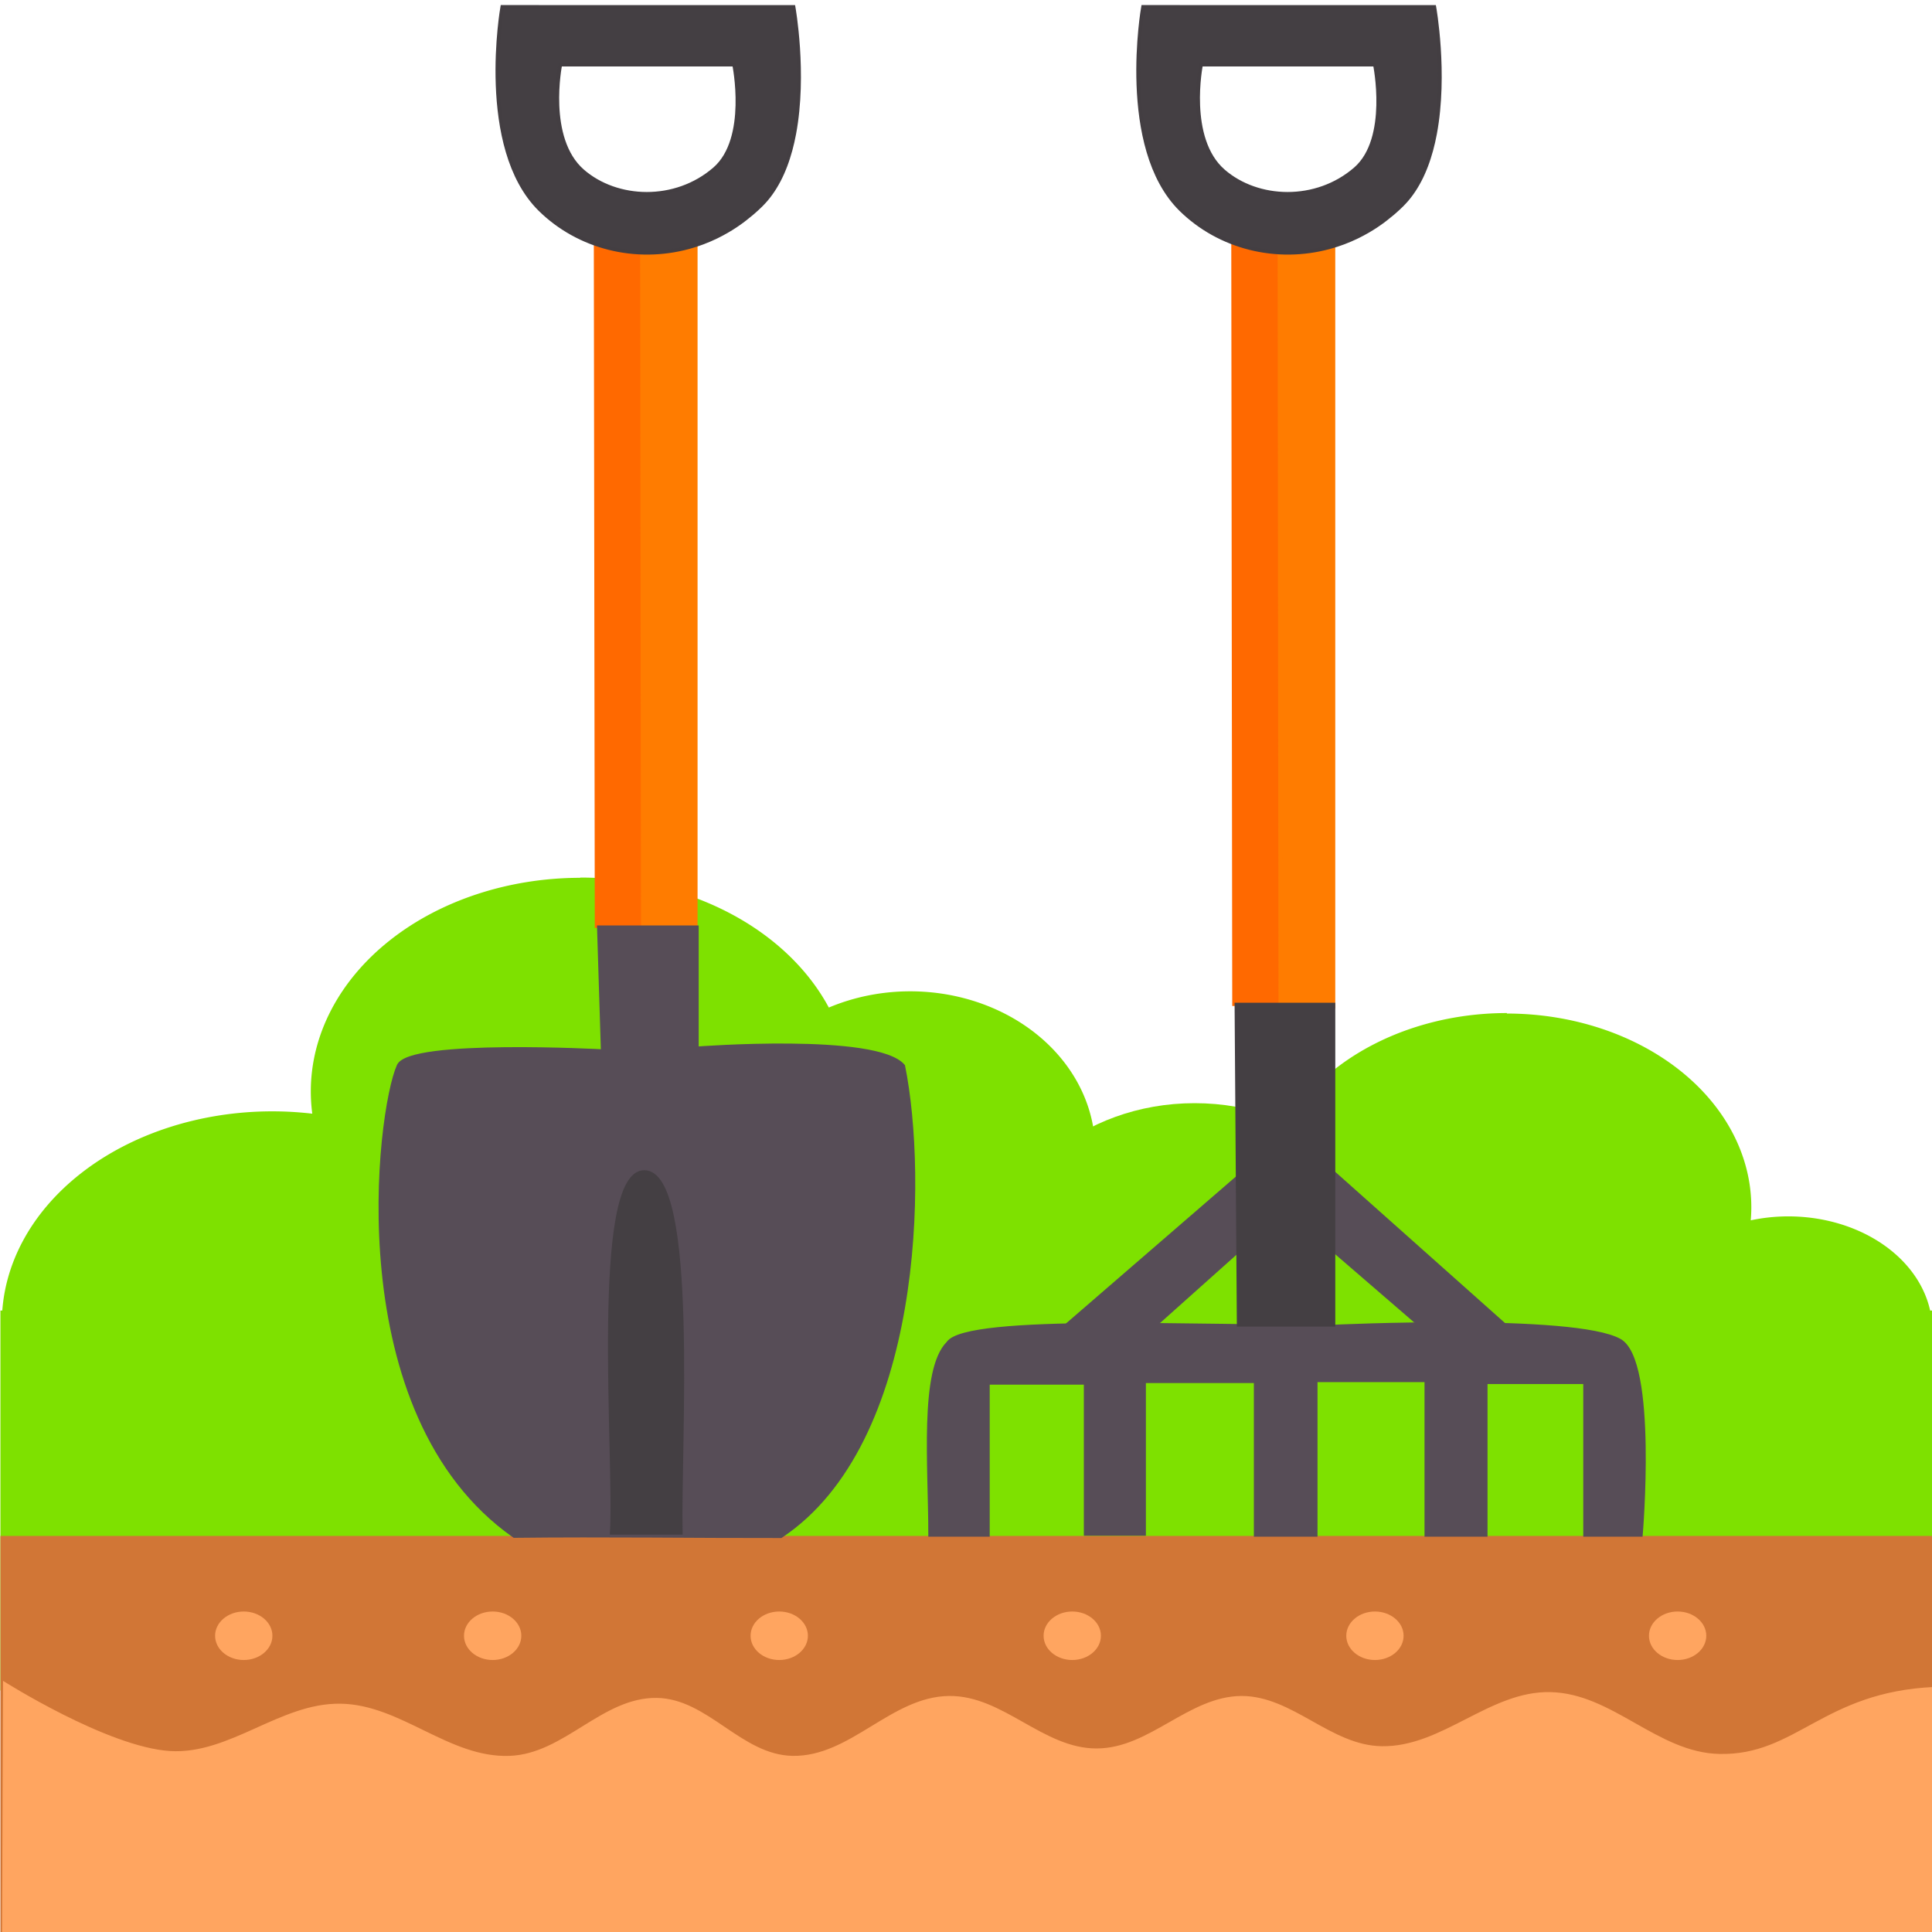 <svg width="512" height="512" version="1.1" viewBox="0 0 60 59" xmlns="http://www.w3.org/2000/svg"><rect x=".013" y="40.2" width="60" height="11.8" ry="0" style="fill:#7ee100;paint-order:markers fill stroke"/><rect x=".013" y="47.2" width="60" height="12.3" ry="0" style="fill:#d17636;paint-order:markers fill stroke"/><ellipse cx="15.3" cy="50.3" rx=".89" ry=".753" style="fill:#ffa560;paint-order:markers fill stroke"/><ellipse cx="24.2" cy="50.3" rx=".89" ry=".753" style="fill:#ffa560;paint-order:markers fill stroke"/><ellipse cx="33.3" cy="50.3" rx=".89" ry=".753" style="fill:#ffa560;paint-order:markers fill stroke"/><ellipse cx="42.7" cy="50.3" rx=".89" ry=".753" style="fill:#ffa560;paint-order:markers fill stroke"/><ellipse cx="52.1" cy="50.3" rx=".89" ry=".753" style="fill:#ffa560;paint-order:markers fill stroke"/><ellipse cx="7.57" cy="50.3" rx=".89" ry=".753" style="fill:#ffa560;paint-order:markers fill stroke"/><path d="m0.094 51.7s3.24 2.06 5.19 2.18c1.86 0.111 3.42-1.5 5.29-1.47 1.88 0.026 3.37 1.69 5.25 1.62 1.7-0.06 2.87-1.82 4.57-1.8 1.59 0.021 2.62 1.77 4.22 1.8 1.8 0.031 3.06-1.84 4.86-1.86 1.68-0.02 2.92 1.64 4.59 1.63 1.64-5e-3 2.85-1.62 4.49-1.63 1.59-0.003 2.77 1.54 4.36 1.56 1.88 0.029 3.35-1.72 5.23-1.68 1.93 0.036 3.33 1.88 5.25 1.92 2.39 0.056 3.22-1.93 6.69-2.08l-0.021 7.62-60 1.06e-4z" style="fill:#ffa560"/><path transform="matrix(.117 0 0 .117 0 -.5)" d="m154 233a71.6 56.7 0 0 0-71.5 56.7 71.6 56.7 0 0 0 0.391 5.91 71.8 56.1 0 0 0-10.6-0.621 71.8 56.1 0 0 0-71.8 56.1 71.8 56.1 0 0 0 71.8 56.1 71.8 56.1 0 0 0 64.2-31 84.2 56.7 0 0 0 62 18.3 84.2 56.7 0 0 0 84.2-56.7 84.2 56.7 0 0 0-0.9-8.26 49.1 42.2 0 0 0 8.91-24.2 49.1 42.2 0 0 0-49.1-42.2 49.1 42.2 0 0 0-21.6 4.31 71.6 56.7 0 0 0-65.9-34.5 71.6 56.7 0 0 0-0.082 0zm246 35.9a64.9 51.4 0 0 0-64.9 51.4 64.9 51.4 0 0 0 64.9 51.4 64.9 51.4 0 0 0 38.2-9.83 38.2 30.2 0 0 0 36.5 21.4 38.2 30.2 0 0 0 38.2-30.2 38.2 30.2 0 0 0-38.2-30.2 38.2 30.2 0 0 0-9.99 1.05 64.9 51.4 0 0 0 0.15-3.49 64.9 51.4 0 0 0-64.9-51.4z" style="fill:#7ee100;paint-order:markers fill stroke"/><path d="m18.5 6.96c1.04 0.231 2.03 0.188 3.07 0v21.3h-3.04z" style="fill:#ff6900;stroke-width:.117px;stroke:#ff6900"/><path d="m20.7 7.08c-0.254 0.023-0.507 0.034-0.761 0.033l0.026 21.1h1.64v-21.1c-0.3 0.008-0.6 6.15e-4 -0.902-0.03z" style="fill:#ff7c00;stroke-width:.117px;stroke:#ff7c00"/><path d="m18.6 28.3h3.04v3.76s5.59-0.429 6.41 0.546c0.697 3.44 0.562 11.7-3.8 14.6-2.65 0.005-5.41-0.039-8.28-0.006-5.4-3.79-4.22-13.2-3.59-14.6 0.339-0.781 6.34-0.454 6.34-0.454z" style="fill:#574d57;stroke-width:.117px;stroke:#574d57"/><path d="m19 47.1c0.141-2.3-0.627-11.2 1.01-11.2 1.64 0.012 1.07 8.51 1.13 11.2z" style="fill:#443f43;stroke-width:.117px;stroke:#443f43"/><path d="m15.6-0.285s-0.777 4.37 1.17 6.29c1.2 1.18 2.97 1.62 4.62 1.17h2.29e-4c6.98e-4 -1.9e-4 0.001-4.96e-4 0.002-6.87e-4 0.294-0.08 0.584-0.189 0.867-0.327 0.011-0.005 0.022-0.011 0.033-0.017 0.085-0.042 0.168-0.086 0.251-0.134 0.008-0.004 0.016-0.009 0.024-0.013 0.091-0.052 0.181-0.108 0.27-0.167 7.36e-4 -4.88e-4 0.002-8.85e-4 0.002-0.001 0.003-0.002 0.006-0.005 0.01-0.007 0.08-0.053 0.159-0.11 0.236-0.168 0.02-0.015 0.041-0.031 0.061-0.047 0.064-0.049 0.127-0.1 0.189-0.153 0.02-0.017 0.04-0.034 0.06-0.051 0.079-0.069 0.158-0.141 0.234-0.216 0.056-0.056 0.11-0.114 0.162-0.174 0.103-0.121 0.196-0.251 0.28-0.389 0.042-0.069 0.082-0.14 0.12-0.212v-2.29e-4c0.038-0.072 0.073-0.146 0.107-0.222v-2.29e-4c0.034-0.076 0.065-0.153 0.095-0.231v-2.29e-4c0.03-0.078 0.057-0.158 0.083-0.238v-2.29e-4c0.026-0.081 0.05-0.162 0.073-0.245 0.045-0.165 0.083-0.334 0.115-0.504 0.352-1.87-0.021-3.94-0.021-3.94h-6.46zm1.8 1.79h5.4s0.473 2.3-0.605 3.24c-1.22 1.06-3.04 0.988-4.1 0.067-1.16-1.01-0.697-3.3-0.697-3.3z" style="fill:#443f43;stroke-width:.117px;stroke:#433e42"/><ellipse cx="37.1" cy="39.2" rx="6.34" ry="5.44" style="fill:#7ee100;paint-order:markers fill stroke"/><path d="m41.5 36 5.21 4.64h-2.62l-2.63-2.27z" style="fill:#574d57;stroke-width:.117px;stroke:#574d57"/><path d="m38.4 36.1-5.25 4.54h2.73l2.53-2.26z" style="fill:#574d57;stroke-width:.117px;stroke:#574d57"/><path d="m41.4 40.7s7.5-0.353 8.9 0.434c1.12 0.629 0.658 6.03 0.658 6.03h-1.73v-4.74h-3.09v4.74h-1.84v-4.8h-3.44v4.8h-1.86v-4.77h-3.47v4.74h-1.81v-4.69h-3.04v4.72h-1.79c0-2.14-0.28-5.11 0.556-5.95 0.565-0.86 8.01-0.487 11.9-0.514z" style="fill:#574d57;stroke-width:.117px;stroke:#574d57"/><path d="m38.3 6.68c1.04 0.261 2.03 0.212 3.07 0v24h-3.04z" style="fill:#ff6900;stroke-width:.124px;stroke:#ff6900"/><path d="m40.5 6.82c-0.254 0.026-0.507 0.039-0.76 0.037l0.026 23.9h1.64v-23.9c-0.3 0.009-0.6 6.93e-4 -0.901-0.034z" style="fill:#ff7c00;stroke-width:.124px;stroke:#ff7c00"/><path d="m38.4 30.7h3.01v9.94h-2.94z" style="fill:#443f43;stroke-width:.117px;stroke:#443f43"/><path d="m35.5-0.285s-0.777 4.37 1.17 6.29c1.2 1.18 2.97 1.62 4.62 1.17h2.29e-4c6.98e-4 -1.9e-4 0.001-4.96e-4 0.002-6.87e-4 0.294-0.08 0.584-0.189 0.867-0.327 0.011-0.005 0.022-0.011 0.033-0.017 0.085-0.042 0.168-0.086 0.251-0.134 0.008-0.004 0.016-0.009 0.024-0.013 0.091-0.052 0.181-0.108 0.27-0.167 7.36e-4 -4.88e-4 0.002-8.85e-4 0.002-0.001 0.003-0.002 0.006-0.005 0.01-0.007 0.08-0.053 0.159-0.11 0.236-0.168 0.02-0.015 0.041-0.031 0.061-0.047 0.064-0.049 0.127-0.1 0.189-0.153 0.02-0.017 0.04-0.034 0.06-0.051 0.079-0.069 0.158-0.141 0.234-0.216 0.056-0.056 0.11-0.114 0.162-0.174 0.103-0.121 0.196-0.251 0.28-0.389 0.042-0.069 0.082-0.14 0.12-0.212v-2.29e-4c0.038-0.072 0.073-0.146 0.107-0.222v-2.29e-4c0.034-0.076 0.065-0.153 0.095-0.231v-2.29e-4c0.03-0.078 0.057-0.158 0.083-0.238v-2.29e-4c0.026-0.081 0.05-0.162 0.073-0.245 0.045-0.165 0.083-0.334 0.115-0.504 0.352-1.87-0.021-3.94-0.021-3.94h-6.46zm1.8 1.79h5.4s0.473 2.3-0.605 3.24c-1.22 1.06-3.04 0.988-4.1 0.067-1.16-1.01-0.697-3.3-0.697-3.3z" style="fill:#443f43;stroke-width:.117px;stroke:#433e42"/></svg>
